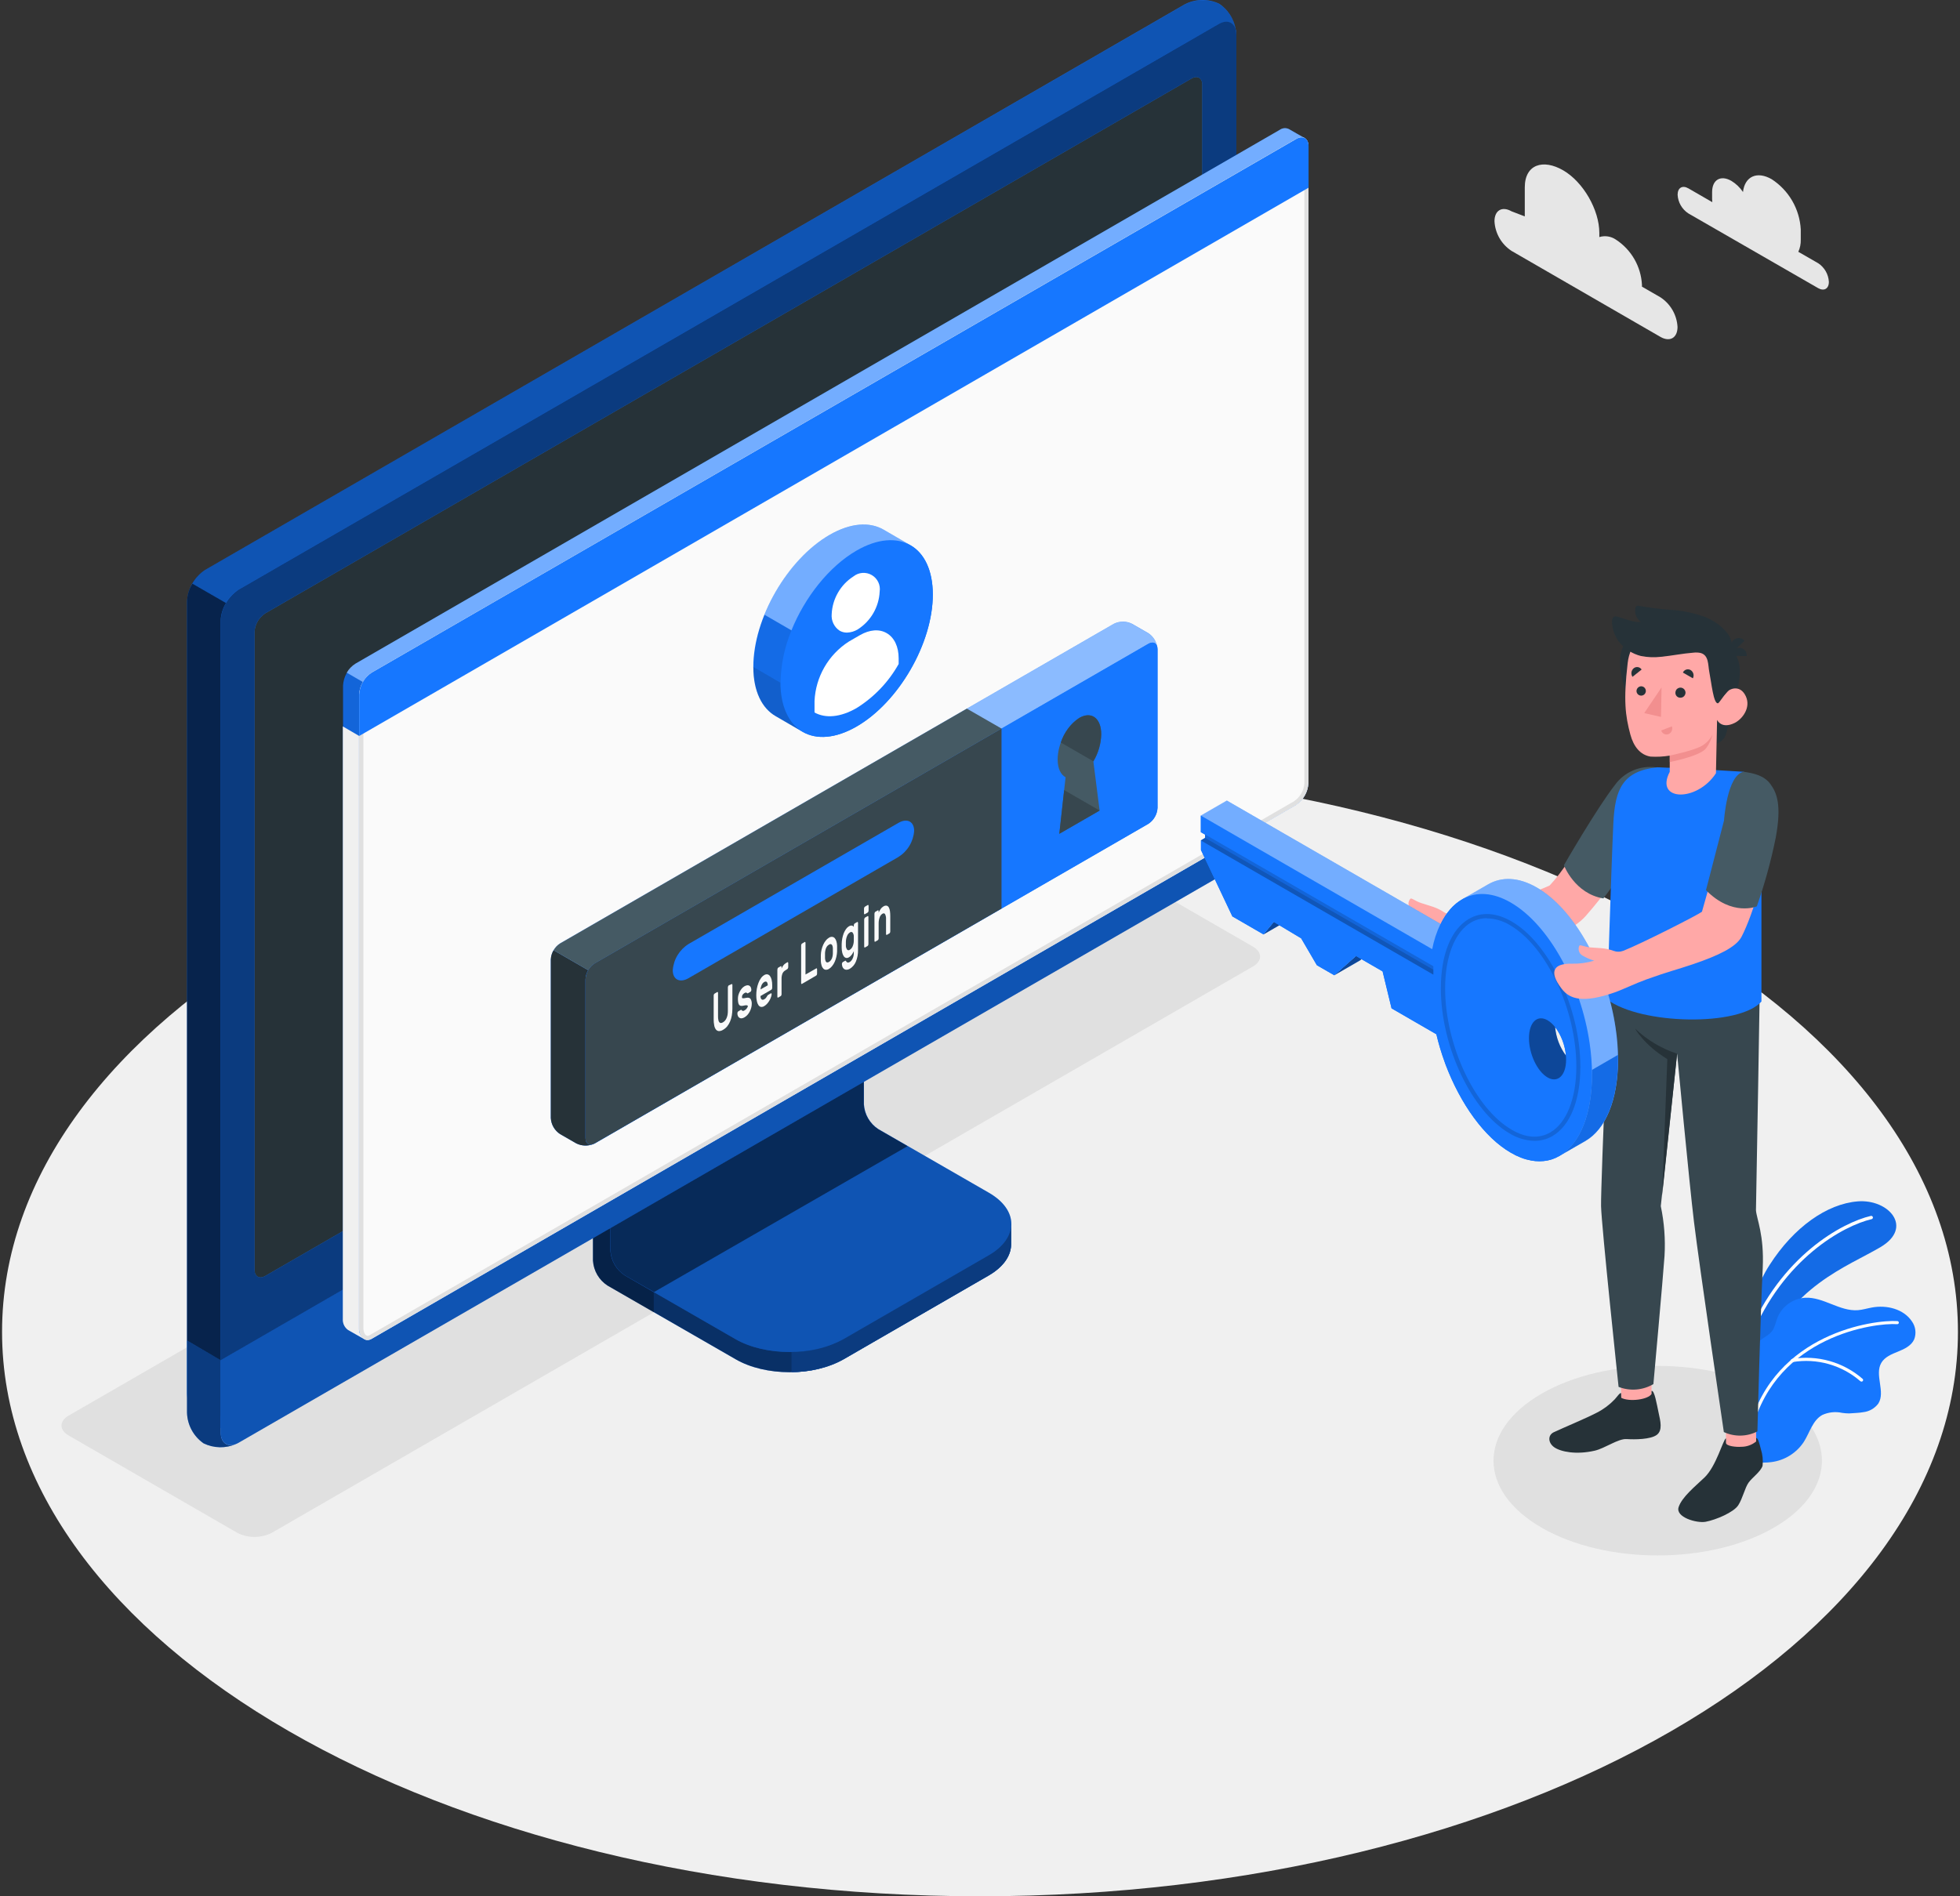 <svg width="186" height="180" viewBox="0 0 186 180" fill="none" xmlns="http://www.w3.org/2000/svg">
<rect x="0" y="0" width="186" height="180" fill="#333333" stroke="none"/>
<path d="M93 180C144.255 180 185.805 156.011 185.805 126.419C185.805 96.827 144.255 72.838 93 72.838C41.745 72.838 0.195 96.827 0.195 126.419C0.195 156.011 41.745 180 93 180Z" fill="#F0F0F0"/>
<path d="M146.297 145.012C140.211 141.499 140.211 135.803 146.297 132.289C152.382 128.776 162.249 128.776 168.335 132.289C174.421 135.803 174.421 141.499 168.335 145.012C162.249 148.526 152.382 148.526 146.297 145.012Z" fill="#E0E0E0"/>
<path d="M22.52 145.501L6.512 136.26C5.61 135.74 5.61 134.893 6.512 134.373L99.624 80.615C100.13 80.358 100.69 80.225 101.257 80.225C101.824 80.225 102.384 80.358 102.89 80.615L118.901 89.855C119.803 90.375 119.803 91.222 118.901 91.742L25.789 145.501C25.282 145.757 24.722 145.891 24.154 145.891C23.587 145.891 23.026 145.757 22.52 145.501Z" fill="#E0E0E0"/>
<path d="M80.06 129.027L93.822 121.07C95.24 120.251 95.949 119.18 95.949 118.104C95.949 117.029 95.949 116.19 95.949 116.19L81.675 108.139C81.276 107.881 80.944 107.533 80.706 107.122C80.467 106.711 80.33 106.25 80.304 105.776V88.803L56.276 102.691V119.656C56.304 120.13 56.443 120.591 56.681 121.001C56.919 121.412 57.25 121.76 57.647 122.02L69.795 129.015C72.623 130.666 77.224 130.666 80.06 129.027Z" fill="#1677FF"/>
<g opacity="0.6">
<path d="M80.06 129.027L93.822 121.07C95.24 120.251 95.949 119.18 95.949 118.104C95.949 117.029 95.949 116.19 95.949 116.19L81.675 108.139C81.276 107.881 80.944 107.533 80.706 107.122C80.467 106.711 80.33 106.25 80.304 105.776V88.803L56.276 102.691V119.656C56.304 120.13 56.443 120.591 56.681 121.001C56.919 121.412 57.25 121.76 57.647 122.02L69.795 129.015C72.623 130.666 77.224 130.666 80.06 129.027Z" fill="black"/>
</g>
<path opacity="0.3" d="M62.04 122.661V124.568L57.636 122.027C57.239 121.768 56.908 121.419 56.67 121.009C56.433 120.598 56.295 120.137 56.269 119.664V102.691L60.846 100.048C60.941 101.21 61.043 102.411 61.142 103.593L57.923 105.444V118.699C57.949 119.173 58.086 119.634 58.325 120.045C58.563 120.456 58.895 120.804 59.294 121.062L62.04 122.661Z" fill="black"/>
<path d="M57.925 118.703C57.953 119.177 58.091 119.637 58.329 120.048C58.567 120.459 58.898 120.807 59.296 121.066L69.782 127.108C72.618 128.743 77.218 128.747 80.058 127.108L93.845 119.152C96.685 117.513 96.685 114.858 93.845 113.22L83.351 107.177C82.954 106.918 82.624 106.569 82.386 106.158C82.149 105.748 82.011 105.288 81.984 104.814V91.556L57.957 105.444L57.925 118.703Z" fill="#1677FF"/>
<path opacity="0.3" d="M57.925 118.703C57.953 119.177 58.091 119.637 58.329 120.048C58.567 120.459 58.898 120.807 59.296 121.066L69.782 127.108C72.618 128.743 77.218 128.747 80.058 127.108L93.845 119.152C96.685 117.513 96.685 114.858 93.845 113.22L83.351 107.177C82.954 106.918 82.624 106.569 82.386 106.158C82.149 105.748 82.011 105.288 81.984 104.814V91.556L57.957 105.444L57.925 118.703Z" fill="black"/>
<path opacity="0.5" d="M86.126 108.796L83.334 107.185C82.937 106.926 82.606 106.577 82.369 106.166C82.132 105.756 81.994 105.295 81.967 104.822V91.556L57.94 105.444V118.703C57.967 119.177 58.105 119.637 58.343 120.048C58.581 120.459 58.912 120.807 59.31 121.066L62.068 122.642L86.126 108.796Z" fill="black"/>
<path d="M95.953 116.193V118.108C95.953 119.183 95.24 120.25 93.826 121.074L80.04 129.026C78.531 129.832 76.846 130.25 75.135 130.244V128.337C76.846 128.343 78.531 127.925 80.04 127.12L93.826 119.159C95.24 118.344 95.953 117.269 95.953 116.193Z" fill="#1677FF"/>
<path opacity="0.5" d="M95.953 116.193V118.108C95.953 119.183 95.24 120.25 93.826 121.074L80.04 129.026C78.531 129.832 76.846 130.25 75.135 130.244V128.337C76.846 128.343 78.531 127.925 80.04 127.12L93.826 119.159C95.24 118.344 95.953 117.269 95.953 116.193Z" fill="black"/>
<path d="M19.322 135.18C19.842 135.431 20.413 135.556 20.989 135.546C21.566 135.535 22.133 135.39 22.643 135.121L115.601 81.453C116.1 81.128 116.515 80.69 116.812 80.174C117.11 79.659 117.282 79.081 117.315 78.487V3.285C117.297 2.707 117.143 2.141 116.865 1.634C116.587 1.127 116.193 0.692 115.716 0.366C115.197 0.115 114.626 -0.01 114.05 0.001C113.473 0.012 112.908 0.158 112.399 0.429L19.44 54.113C18.944 54.44 18.531 54.88 18.237 55.397C17.943 55.913 17.775 56.492 17.747 57.087V132.277C17.764 132.85 17.916 133.411 18.189 133.915C18.463 134.42 18.851 134.853 19.322 135.18Z" fill="#1677FF"/>
<path d="M22.655 135.117L115.614 81.45C116.113 81.125 116.528 80.687 116.826 80.172C117.124 79.656 117.296 79.078 117.327 78.484V3.286C117.327 2.194 116.559 1.749 115.614 2.297L22.655 55.965C22.157 56.29 21.742 56.727 21.444 57.243C21.146 57.758 20.974 58.336 20.942 58.931V134.129C20.942 135.22 21.71 135.665 22.655 135.117Z" fill="#1677FF"/>
<path opacity="0.5" d="M22.655 135.117L115.614 81.45C116.113 81.125 116.528 80.687 116.826 80.172C117.124 79.656 117.296 79.078 117.327 78.484V3.286C117.327 2.194 116.559 1.749 115.614 2.297L22.655 55.965C22.157 56.29 21.742 56.727 21.444 57.243C21.146 57.758 20.974 58.336 20.942 58.931V134.129C20.942 135.22 21.71 135.665 22.655 135.117Z" fill="black"/>
<path d="M22.402 137.07C21.915 137.283 21.387 137.387 20.855 137.376C20.324 137.365 19.8 137.239 19.322 137.007C18.85 136.679 18.461 136.245 18.188 135.739C17.914 135.233 17.763 134.671 17.747 134.096V127.25L20.957 129.109V135.955C20.937 136.952 21.571 137.405 22.402 137.07Z" fill="#1677FF"/>
<path opacity="0.5" d="M22.402 137.07C21.915 137.283 21.387 137.387 20.855 137.376C20.324 137.365 19.8 137.239 19.322 137.007C18.85 136.679 18.461 136.245 18.188 135.739C17.914 135.233 17.763 134.671 17.747 134.096V127.25L20.957 129.109V135.955C20.937 136.952 21.571 137.405 22.402 137.07Z" fill="black"/>
<path d="M20.937 129.109V135.955C20.937 137.046 21.725 137.487 22.65 136.944L115.609 83.276C116.105 82.952 116.519 82.517 116.817 82.004C117.114 81.492 117.287 80.917 117.323 80.326V73.448L20.937 129.109Z" fill="#1677FF"/>
<path opacity="0.3" d="M20.942 129.093V135.955C20.942 137.046 21.73 137.487 22.655 136.944L115.614 83.276C116.11 82.952 116.522 82.516 116.819 82.004C117.116 81.492 117.289 80.917 117.323 80.326V73.448L20.942 129.093Z" fill="black"/>
<path d="M24.15 120.503V59.997C24.168 59.641 24.271 59.293 24.448 58.984C24.627 58.675 24.875 58.412 25.174 58.217L113.067 7.456C113.634 7.129 114.095 7.393 114.095 8.047V68.584C114.076 68.941 113.973 69.288 113.794 69.597C113.616 69.907 113.367 70.169 113.067 70.364L25.178 121.113C24.611 121.44 24.15 121.172 24.15 120.503Z" fill="#1677FF"/>
<path d="M24.15 120.503V59.997C24.168 59.641 24.271 59.293 24.448 58.984C24.627 58.675 24.875 58.412 25.174 58.217L113.067 7.456C113.634 7.129 114.095 7.393 114.095 8.047V68.584C114.076 68.941 113.973 69.288 113.794 69.597C113.616 69.907 113.367 70.169 113.067 70.364L25.178 121.113C24.611 121.44 24.15 121.172 24.15 120.503Z" fill="#263238"/>
<path d="M69.131 103.459C68.663 103.763 68.273 104.174 67.994 104.657C67.715 105.14 67.554 105.682 67.524 106.24C67.524 107.264 68.245 107.681 69.131 107.169C69.599 106.865 69.989 106.454 70.268 105.97C70.547 105.486 70.708 104.943 70.738 104.385C70.738 103.36 70.017 102.947 69.131 103.459Z" fill="#1677FF"/>
<path opacity="0.7" d="M21.445 57.236C21.14 57.749 20.965 58.329 20.937 58.926V129.11L17.747 127.25V57.086C17.767 56.488 17.941 55.905 18.251 55.393L21.445 57.236Z" fill="black"/>
<path opacity="0.3" d="M117.306 3.001C117.184 2.119 116.471 1.819 115.608 2.296L22.649 55.964C22.145 56.279 21.73 56.717 21.44 57.236L18.226 55.381C18.517 54.862 18.934 54.424 19.439 54.109L112.398 0.445C112.907 0.174 113.474 0.027 114.051 0.016C114.628 0.005 115.199 0.131 115.718 0.382C116.155 0.679 116.523 1.067 116.797 1.519C117.071 1.971 117.244 2.476 117.306 3.001Z" fill="black"/>
<path d="M122.322 12.257C122.184 12.188 122.03 12.158 121.876 12.169C121.722 12.181 121.574 12.235 121.448 12.324L33.736 62.995C33.39 63.224 33.102 63.531 32.897 63.891C32.692 64.252 32.574 64.656 32.554 65.07V125.206C32.542 125.409 32.582 125.612 32.671 125.795C32.76 125.977 32.895 126.134 33.062 126.25C33.255 126.356 34.287 126.955 34.594 127.12C34.703 127.176 34.825 127.201 34.947 127.194C35.068 127.187 35.186 127.148 35.288 127.081L122.98 76.411C123.326 76.182 123.613 75.874 123.819 75.514C124.024 75.153 124.142 74.749 124.162 74.335V13.888C124.179 13.735 124.154 13.581 124.089 13.441C124.023 13.302 123.92 13.184 123.791 13.1C123.595 12.97 122.543 12.387 122.322 12.257Z" fill="#1677FF"/>
<path d="M35.267 63.847L122.983 13.197C123.644 12.803 124.164 13.126 124.164 13.89V74.337C124.144 74.751 124.027 75.155 123.821 75.516C123.616 75.876 123.329 76.184 122.983 76.413L35.267 127.083C34.605 127.477 34.085 126.843 34.085 126.079V65.923C34.106 65.509 34.224 65.105 34.429 64.745C34.634 64.384 34.921 64.077 35.267 63.847Z" fill="#FAFAFA"/>
<path d="M123.518 13.424C123.751 13.424 123.786 13.716 123.786 13.889V74.336C123.765 74.683 123.663 75.02 123.489 75.321C123.314 75.622 123.072 75.878 122.782 76.069L35.078 126.739C35.019 126.777 34.951 126.799 34.881 126.802C34.66 126.802 34.487 126.463 34.487 126.077V65.922C34.506 65.575 34.605 65.237 34.775 64.935C34.946 64.632 35.184 64.373 35.471 64.177L123.179 13.534C123.281 13.469 123.398 13.431 123.518 13.424ZM123.518 13.03C123.328 13.038 123.144 13.095 122.983 13.196L35.267 63.846C34.921 64.076 34.634 64.383 34.429 64.744C34.224 65.104 34.106 65.508 34.085 65.922V126.077C34.085 126.684 34.424 127.196 34.873 127.196C35.012 127.193 35.148 127.154 35.267 127.082L122.979 76.412C123.325 76.183 123.612 75.875 123.817 75.515C124.023 75.154 124.14 74.75 124.16 74.336V13.889C124.16 13.345 123.892 13.03 123.499 13.03H123.518Z" fill="#E0E0E0"/>
<path d="M33.038 126.251C33.168 126.318 34.102 126.849 34.511 127.086C34.364 126.964 34.248 126.809 34.171 126.634C34.095 126.459 34.06 126.268 34.07 126.077V69.849L32.534 68.951V125.207C32.521 125.41 32.561 125.612 32.649 125.795C32.738 125.978 32.872 126.135 33.038 126.251Z" fill="#F0F0F0"/>
<path d="M124.18 13.878C124.18 13.122 123.64 12.815 122.998 13.197L35.267 63.847C34.921 64.077 34.634 64.384 34.429 64.745C34.224 65.105 34.106 65.509 34.085 65.923V69.862L124.18 17.817V13.878Z" fill="#1677FF"/>
<g opacity="0.4">
<path d="M122.983 13.196L35.267 63.843C34.915 64.065 34.625 64.373 34.424 64.737L32.9 63.851C33.1 63.499 33.388 63.205 33.735 62.996L121.447 12.326C121.572 12.236 121.72 12.181 121.874 12.169C122.028 12.156 122.183 12.186 122.321 12.255C122.534 12.389 123.531 12.952 123.787 13.09C123.654 13.041 123.512 13.025 123.372 13.043C123.232 13.062 123.098 13.114 122.983 13.196Z" fill="white"/>
</g>
<path opacity="0.15" d="M32.534 68.955V65.052C32.551 64.627 32.677 64.213 32.901 63.851L34.429 64.733C34.208 65.089 34.085 65.496 34.071 65.915V69.853L32.534 68.955Z" fill="black"/>
<path d="M105.684 59.222L53.15 89.551C52.895 89.717 52.682 89.941 52.529 90.204C52.377 90.468 52.289 90.764 52.272 91.068V106.13C52.289 106.434 52.377 106.73 52.529 106.994C52.682 107.257 52.895 107.481 53.15 107.647L54.683 108.529C54.955 108.667 55.256 108.739 55.561 108.739C55.866 108.739 56.167 108.667 56.439 108.529L108.965 78.199C109.22 78.033 109.433 77.808 109.586 77.544C109.738 77.28 109.827 76.984 109.843 76.679V61.613C109.827 61.309 109.738 61.013 109.586 60.749C109.433 60.486 109.22 60.262 108.965 60.096L107.429 59.214C107.158 59.078 106.858 59.008 106.555 59.01C106.252 59.011 105.954 59.084 105.684 59.222Z" fill="#1677FF"/>
<path opacity="0.5" d="M109.841 61.48C109.778 61.027 109.412 60.861 108.97 61.117L56.437 91.447C56.178 91.608 55.965 91.833 55.819 92.101L52.529 90.202C52.677 89.939 52.888 89.717 53.144 89.556L105.681 59.227C105.953 59.089 106.253 59.017 106.558 59.017C106.862 59.017 107.163 59.089 107.434 59.227L108.97 60.109C109.205 60.262 109.403 60.464 109.554 60.7C109.704 60.937 109.802 61.202 109.841 61.48Z" fill="white"/>
<path d="M56.29 108.603C56.032 108.704 55.757 108.75 55.481 108.738C55.204 108.726 54.934 108.656 54.687 108.532L53.15 107.65C52.895 107.483 52.683 107.26 52.53 106.996C52.378 106.733 52.289 106.437 52.272 106.133V91.071C52.284 90.763 52.373 90.464 52.532 90.2L55.821 92.099C55.661 92.359 55.572 92.656 55.561 92.961V108.028C55.561 108.528 55.876 108.76 56.29 108.603Z" fill="#263238"/>
<path d="M56.441 91.446L108.974 61.116C109.459 60.837 109.852 61.061 109.852 61.62V76.687C109.836 76.992 109.747 77.288 109.595 77.552C109.442 77.816 109.23 78.041 108.974 78.207L56.448 108.537C55.964 108.817 55.57 108.588 55.57 108.029V92.966C55.586 92.663 55.673 92.367 55.824 92.103C55.975 91.838 56.187 91.614 56.441 91.446Z" fill="#1677FF"/>
<path d="M91.754 67.266L53.153 89.556C52.897 89.716 52.686 89.939 52.538 90.202L55.827 92.1C55.974 91.833 56.187 91.608 56.446 91.447L95.047 69.16L91.754 67.266Z" fill="#455A64"/>
<path d="M95.042 69.159L56.44 91.446C56.185 91.612 55.972 91.837 55.819 92.101C55.667 92.365 55.578 92.661 55.562 92.966V108.025C55.562 108.584 55.956 108.812 56.44 108.533L95.042 86.246V69.159Z" fill="#37474F"/>
<path d="M65.339 89.61L85.258 78.112C86.082 77.636 86.751 77.975 86.751 78.869C86.715 79.371 86.56 79.857 86.3 80.288C86.04 80.72 85.681 81.083 85.254 81.35L65.339 92.852C64.516 93.329 63.843 92.99 63.843 92.096C63.88 91.593 64.034 91.106 64.294 90.674C64.555 90.243 64.912 89.878 65.339 89.61Z" fill="#1677FF"/>
<path d="M69.42 93.42C69.424 93.415 69.428 93.412 69.433 93.41C69.439 93.407 69.444 93.406 69.45 93.406C69.455 93.406 69.461 93.407 69.466 93.41C69.471 93.412 69.475 93.415 69.479 93.42C69.497 93.446 69.505 93.478 69.503 93.51V95.751C69.503 95.968 69.485 96.184 69.448 96.397C69.415 96.592 69.359 96.783 69.282 96.965C69.212 97.131 69.119 97.288 69.007 97.429C68.896 97.561 68.762 97.672 68.613 97.756C68.495 97.833 68.359 97.874 68.219 97.874C68.165 97.87 68.113 97.855 68.066 97.83C68.018 97.805 67.977 97.77 67.943 97.729C67.856 97.613 67.8 97.478 67.778 97.335C67.74 97.144 67.723 96.95 67.726 96.756V94.511C67.726 94.471 67.734 94.433 67.75 94.396C67.76 94.364 67.781 94.336 67.809 94.318L68.057 94.172C68.065 94.164 68.076 94.16 68.087 94.16C68.098 94.16 68.108 94.164 68.116 94.172C68.135 94.198 68.143 94.231 68.14 94.263V96.476C68.137 96.598 68.149 96.72 68.175 96.839C68.186 96.915 68.219 96.986 68.27 97.043C68.288 97.064 68.31 97.081 68.335 97.092C68.361 97.103 68.388 97.108 68.416 97.106C68.483 97.102 68.548 97.08 68.605 97.043C68.675 97.001 68.738 96.95 68.794 96.89C68.855 96.819 68.906 96.739 68.943 96.653C68.988 96.552 69.021 96.447 69.042 96.338C69.065 96.208 69.075 96.076 69.073 95.944V93.727C69.075 93.687 69.084 93.648 69.101 93.613C69.111 93.58 69.132 93.552 69.16 93.534L69.42 93.42Z" fill="#FAFAFA"/>
<path d="M70.965 95.538C70.967 95.509 70.96 95.48 70.946 95.455C70.936 95.445 70.925 95.437 70.912 95.432C70.899 95.428 70.885 95.426 70.871 95.428C70.823 95.421 70.773 95.421 70.725 95.428L70.497 95.471C70.423 95.489 70.346 95.489 70.272 95.471C70.214 95.452 70.164 95.415 70.13 95.365C70.092 95.301 70.066 95.23 70.055 95.156C70.017 94.945 70.017 94.729 70.055 94.518C70.085 94.397 70.127 94.279 70.181 94.167C70.236 94.055 70.302 93.95 70.379 93.852C70.453 93.759 70.544 93.68 70.646 93.62C70.729 93.569 70.822 93.537 70.918 93.525C70.988 93.518 71.058 93.533 71.119 93.569C71.177 93.604 71.222 93.656 71.249 93.718C71.281 93.792 71.298 93.871 71.3 93.951C71.304 93.99 71.296 94.03 71.276 94.065C71.267 94.097 71.246 94.125 71.217 94.144L70.981 94.281C70.97 94.288 70.958 94.291 70.946 94.291C70.933 94.291 70.921 94.288 70.91 94.281L70.859 94.242C70.839 94.226 70.814 94.216 70.788 94.215C70.737 94.22 70.689 94.238 70.646 94.266C70.585 94.303 70.53 94.351 70.485 94.407C70.437 94.469 70.412 94.546 70.414 94.624C70.408 94.654 70.408 94.685 70.414 94.715C70.421 94.726 70.431 94.735 70.443 94.742C70.454 94.749 70.468 94.753 70.481 94.754C70.524 94.761 70.568 94.761 70.611 94.754L70.831 94.715C71.017 94.679 71.143 94.715 71.225 94.817C71.312 94.963 71.352 95.132 71.34 95.302C71.338 95.419 71.323 95.535 71.292 95.648C71.261 95.771 71.216 95.89 71.158 96.003C71.1 96.119 71.028 96.228 70.942 96.326C70.86 96.421 70.763 96.503 70.654 96.566C70.568 96.621 70.469 96.655 70.367 96.665C70.293 96.667 70.22 96.647 70.158 96.605C70.097 96.564 70.05 96.505 70.024 96.436C69.992 96.361 69.976 96.281 69.977 96.2C69.973 96.159 69.981 96.118 70 96.082C70.01 96.049 70.031 96.021 70.059 96.003L70.296 95.865C70.327 95.865 70.351 95.845 70.367 95.865L70.418 95.92C70.428 95.932 70.441 95.941 70.455 95.948C70.469 95.955 70.485 95.959 70.501 95.96C70.556 95.96 70.61 95.942 70.654 95.908C70.725 95.868 70.789 95.816 70.843 95.755C70.87 95.722 70.893 95.686 70.91 95.648C70.938 95.617 70.957 95.579 70.965 95.538Z" fill="#FAFAFA"/>
<path d="M71.769 94.472C71.768 94.267 71.785 94.063 71.82 93.861C71.853 93.671 71.904 93.485 71.974 93.306C72.032 93.145 72.111 92.992 72.21 92.853C72.293 92.733 72.4 92.632 72.525 92.557C72.617 92.496 72.728 92.472 72.836 92.49C72.933 92.513 73.017 92.57 73.073 92.652C73.147 92.759 73.199 92.879 73.226 93.006C73.264 93.172 73.283 93.341 73.281 93.511V93.755C73.283 93.796 73.273 93.837 73.254 93.873C73.244 93.905 73.223 93.933 73.195 93.952L72.171 94.546C72.168 94.616 72.178 94.685 72.198 94.751C72.213 94.796 72.241 94.835 72.277 94.866C72.309 94.891 72.35 94.904 72.391 94.901C72.439 94.895 72.485 94.879 72.525 94.854C72.585 94.821 72.638 94.779 72.683 94.728C72.723 94.682 72.757 94.632 72.785 94.578C72.802 94.547 72.82 94.517 72.84 94.487C72.857 94.467 72.877 94.45 72.899 94.436L73.144 94.294C73.152 94.288 73.162 94.284 73.173 94.284C73.184 94.284 73.194 94.288 73.203 94.294C73.213 94.307 73.221 94.321 73.225 94.337C73.229 94.353 73.229 94.369 73.226 94.385C73.222 94.462 73.206 94.537 73.179 94.609C73.145 94.719 73.1 94.824 73.045 94.925C72.984 95.04 72.909 95.148 72.825 95.248C72.74 95.349 72.639 95.436 72.525 95.504C72.432 95.565 72.321 95.591 72.21 95.579C72.113 95.555 72.029 95.496 71.974 95.413C71.896 95.294 71.844 95.16 71.82 95.019C71.784 94.839 71.767 94.656 71.769 94.472ZM72.525 93.215C72.465 93.248 72.412 93.293 72.372 93.349C72.328 93.404 72.292 93.465 72.265 93.53C72.238 93.595 72.215 93.662 72.198 93.731C72.184 93.793 72.175 93.857 72.171 93.92L72.864 93.526C72.86 93.472 72.852 93.418 72.84 93.365C72.834 93.317 72.815 93.272 72.785 93.235C72.773 93.218 72.758 93.204 72.741 93.193C72.723 93.182 72.703 93.175 72.683 93.172C72.627 93.167 72.571 93.182 72.525 93.215Z" fill="#FAFAFA"/>
<path d="M74.519 92.116C74.399 92.184 74.305 92.29 74.251 92.416C74.19 92.582 74.162 92.759 74.168 92.936V94.358C74.169 94.398 74.161 94.439 74.145 94.476C74.135 94.508 74.114 94.536 74.085 94.555L73.853 94.688C73.849 94.693 73.845 94.696 73.84 94.698C73.835 94.701 73.829 94.702 73.824 94.702C73.818 94.702 73.812 94.701 73.807 94.698C73.802 94.696 73.798 94.693 73.794 94.688C73.776 94.662 73.768 94.63 73.77 94.598V92.049C73.771 92.009 73.779 91.969 73.794 91.931C73.805 91.899 73.826 91.872 73.853 91.852L74.085 91.719C74.094 91.711 74.104 91.707 74.115 91.707C74.126 91.707 74.137 91.711 74.145 91.719C74.163 91.743 74.171 91.774 74.168 91.805V91.931C74.215 91.826 74.273 91.725 74.341 91.632C74.404 91.546 74.485 91.474 74.578 91.423L74.72 91.34C74.727 91.333 74.737 91.329 74.747 91.329C74.758 91.329 74.767 91.333 74.775 91.34C74.794 91.367 74.803 91.398 74.802 91.431V91.789C74.802 91.83 74.792 91.871 74.775 91.908C74.765 91.939 74.746 91.966 74.72 91.986L74.519 92.116Z" fill="#FAFAFA"/>
<path d="M77.456 91.926C77.46 91.922 77.464 91.918 77.469 91.916C77.475 91.914 77.48 91.913 77.486 91.913C77.491 91.913 77.497 91.914 77.502 91.916C77.507 91.918 77.511 91.922 77.515 91.926C77.533 91.953 77.541 91.985 77.539 92.017V92.41C77.539 92.451 77.531 92.491 77.515 92.529C77.502 92.558 77.481 92.584 77.456 92.603L76.109 93.391C76.101 93.399 76.09 93.403 76.079 93.403C76.069 93.403 76.058 93.399 76.05 93.391C76.032 93.366 76.024 93.335 76.026 93.305V89.76C76.026 89.719 76.034 89.679 76.05 89.641C76.061 89.611 76.082 89.584 76.109 89.567L76.357 89.421C76.365 89.413 76.376 89.409 76.387 89.409C76.398 89.409 76.408 89.413 76.416 89.421C76.434 89.446 76.442 89.477 76.44 89.507V92.505L77.456 91.926Z" fill="#FAFAFA"/>
<path d="M78.667 89.012C78.755 88.95 78.862 88.921 78.97 88.929C79.062 88.936 79.148 88.978 79.21 89.047C79.284 89.132 79.338 89.231 79.368 89.339C79.41 89.478 79.434 89.622 79.439 89.768C79.439 89.799 79.439 89.843 79.439 89.894V90.197C79.439 90.245 79.439 90.288 79.439 90.323C79.431 90.495 79.407 90.665 79.368 90.832C79.332 90.994 79.279 91.152 79.21 91.304C79.148 91.445 79.067 91.578 78.97 91.698C78.887 91.807 78.784 91.899 78.667 91.97C78.576 92.029 78.468 92.058 78.36 92.052C78.269 92.045 78.184 92.002 78.123 91.934C78.048 91.853 77.994 91.754 77.966 91.647C77.924 91.507 77.9 91.363 77.895 91.218C77.895 91.186 77.895 91.147 77.895 91.095V90.792C77.895 90.741 77.895 90.698 77.895 90.666C77.899 90.493 77.922 90.322 77.962 90.154C78 89.99 78.054 89.831 78.123 89.677C78.186 89.537 78.265 89.405 78.36 89.284C78.443 89.174 78.547 89.081 78.667 89.012ZM79.037 90.028C79.037 89.941 79.022 89.854 78.994 89.772C78.979 89.722 78.949 89.677 78.907 89.646C78.874 89.623 78.833 89.614 78.793 89.618C78.748 89.627 78.705 89.644 78.667 89.669C78.621 89.695 78.578 89.727 78.541 89.764C78.496 89.811 78.457 89.864 78.427 89.922C78.387 89.993 78.358 90.07 78.34 90.15C78.314 90.251 78.298 90.354 78.293 90.457C78.293 90.489 78.293 90.524 78.293 90.568V90.847C78.293 90.891 78.293 90.926 78.293 90.95C78.296 91.037 78.312 91.123 78.34 91.206C78.354 91.256 78.385 91.3 78.427 91.332C78.443 91.343 78.462 91.351 78.481 91.356C78.501 91.359 78.521 91.359 78.541 91.355C78.585 91.348 78.628 91.332 78.667 91.308C78.713 91.282 78.755 91.25 78.793 91.214C78.837 91.166 78.875 91.113 78.907 91.056C78.945 90.984 78.974 90.907 78.994 90.828C79.019 90.727 79.034 90.624 79.037 90.52C79.039 90.484 79.039 90.447 79.037 90.41V90.134C79.039 90.099 79.039 90.063 79.037 90.028Z" fill="#FAFAFA"/>
<path d="M80.642 91.316C80.692 91.285 80.737 91.246 80.776 91.201C80.823 91.146 80.864 91.085 80.898 91.02C80.937 90.941 80.967 90.858 80.989 90.772C81.013 90.675 81.025 90.576 81.024 90.477V90.276C81.024 90.315 80.985 90.362 80.957 90.418C80.93 90.475 80.898 90.53 80.862 90.583C80.821 90.638 80.777 90.691 80.728 90.74C80.679 90.792 80.622 90.836 80.559 90.871C80.519 90.898 80.473 90.917 80.425 90.927C80.377 90.936 80.327 90.936 80.279 90.926C80.192 90.898 80.117 90.841 80.067 90.764C80.003 90.662 79.956 90.55 79.929 90.433C79.895 90.284 79.877 90.133 79.874 89.98C79.874 89.929 79.874 89.866 79.874 89.791C79.874 89.716 79.874 89.653 79.874 89.598C79.879 89.425 79.897 89.252 79.929 89.082C79.961 88.915 80.007 88.75 80.067 88.59C80.123 88.451 80.194 88.319 80.279 88.196C80.352 88.087 80.448 87.996 80.559 87.928C80.612 87.897 80.669 87.874 80.728 87.861C80.773 87.853 80.818 87.853 80.862 87.861C80.897 87.871 80.93 87.888 80.957 87.912C80.982 87.932 81.005 87.954 81.024 87.979V87.853C81.024 87.813 81.032 87.773 81.048 87.735C81.059 87.704 81.079 87.678 81.107 87.66L81.339 87.522C81.347 87.515 81.358 87.511 81.369 87.511C81.38 87.511 81.39 87.515 81.398 87.522C81.417 87.549 81.427 87.581 81.426 87.613V90.173C81.436 90.557 81.365 90.938 81.217 91.292C81.101 91.57 80.899 91.805 80.642 91.962C80.554 92.016 80.454 92.047 80.35 92.052C80.269 92.057 80.187 92.036 80.118 91.993C80.051 91.943 79.997 91.879 79.96 91.804C79.922 91.714 79.901 91.618 79.897 91.52C79.894 91.48 79.902 91.439 79.921 91.402C79.931 91.37 79.952 91.342 79.98 91.323L80.189 91.205C80.194 91.2 80.2 91.196 80.206 91.193C80.212 91.191 80.219 91.189 80.226 91.189C80.233 91.189 80.24 91.191 80.247 91.193C80.253 91.196 80.259 91.2 80.264 91.205C80.283 91.226 80.3 91.248 80.315 91.272C80.339 91.314 80.379 91.346 80.425 91.359C80.472 91.394 80.543 91.355 80.642 91.316ZM80.272 89.405C80.272 89.51 80.272 89.613 80.272 89.712C80.26 89.87 80.305 90.026 80.398 90.154C80.433 90.184 80.477 90.2 80.524 90.2C80.57 90.2 80.615 90.184 80.65 90.154C80.764 90.079 80.853 89.972 80.906 89.846C80.978 89.682 81.018 89.506 81.024 89.326C81.024 89.267 81.024 89.196 81.024 89.114C81.024 89.031 81.024 88.96 81.024 88.909C81.032 88.768 80.99 88.628 80.906 88.515C80.871 88.483 80.825 88.465 80.778 88.465C80.73 88.465 80.685 88.483 80.65 88.515C80.538 88.589 80.45 88.695 80.398 88.818C80.317 89.004 80.274 89.203 80.272 89.405Z" fill="#FAFAFA"/>
<path d="M82.344 85.908C82.352 85.902 82.361 85.898 82.371 85.898C82.382 85.898 82.391 85.902 82.399 85.908C82.42 85.934 82.43 85.966 82.427 85.999V86.428C82.427 86.469 82.417 86.51 82.399 86.546C82.388 86.576 82.369 86.602 82.344 86.621L82.08 86.775C82.076 86.779 82.072 86.782 82.067 86.785C82.061 86.787 82.056 86.788 82.05 86.788C82.045 86.788 82.039 86.787 82.034 86.785C82.029 86.782 82.025 86.779 82.021 86.775C82.01 86.763 82.003 86.749 81.998 86.734C81.993 86.719 81.992 86.704 81.993 86.688V86.259C81.993 86.218 82.002 86.177 82.021 86.141C82.032 86.11 82.053 86.084 82.08 86.066L82.344 85.908ZM82.411 89.607C82.411 89.646 82.403 89.685 82.387 89.721C82.375 89.752 82.354 89.779 82.328 89.8L82.092 89.934C82.088 89.938 82.084 89.941 82.079 89.944C82.075 89.946 82.069 89.947 82.064 89.947C82.059 89.947 82.054 89.946 82.049 89.944C82.044 89.941 82.04 89.938 82.037 89.934C82.016 89.909 82.006 89.876 82.009 89.843V87.295C82.009 87.254 82.018 87.213 82.037 87.177C82.048 87.146 82.067 87.119 82.092 87.098L82.328 86.964C82.336 86.957 82.347 86.952 82.358 86.952C82.369 86.952 82.379 86.957 82.387 86.964C82.405 86.989 82.413 87.02 82.411 87.051V89.607Z" fill="#FAFAFA"/>
<path d="M84.485 88.406C84.485 88.447 84.477 88.487 84.461 88.524C84.45 88.555 84.43 88.581 84.402 88.599L84.166 88.737C84.159 88.744 84.149 88.748 84.138 88.748C84.128 88.748 84.118 88.744 84.111 88.737C84.09 88.711 84.08 88.679 84.083 88.646V87.26C84.095 87.096 84.066 86.932 83.997 86.783C83.941 86.685 83.855 86.669 83.733 86.74C83.611 86.822 83.521 86.942 83.477 87.082C83.411 87.268 83.379 87.464 83.382 87.662V89.052C83.382 89.093 83.374 89.133 83.359 89.17C83.349 89.203 83.328 89.231 83.299 89.249L83.067 89.383C83.063 89.387 83.059 89.39 83.054 89.393C83.049 89.395 83.043 89.396 83.037 89.396C83.032 89.396 83.026 89.395 83.021 89.393C83.016 89.39 83.012 89.387 83.008 89.383C82.99 89.358 82.981 89.327 82.984 89.296V86.748C82.984 86.707 82.992 86.667 83.008 86.629C83.017 86.597 83.038 86.569 83.067 86.551L83.299 86.417C83.303 86.413 83.308 86.409 83.313 86.407C83.318 86.405 83.323 86.403 83.329 86.403C83.335 86.403 83.34 86.405 83.345 86.407C83.35 86.409 83.355 86.413 83.359 86.417C83.376 86.444 83.384 86.475 83.382 86.507V86.629C83.434 86.51 83.497 86.395 83.571 86.287C83.636 86.187 83.724 86.105 83.827 86.047C83.917 85.981 84.028 85.953 84.138 85.968C84.182 85.979 84.223 85.999 84.258 86.027C84.293 86.055 84.322 86.089 84.343 86.129C84.4 86.236 84.438 86.352 84.454 86.472C84.475 86.629 84.485 86.787 84.485 86.945V88.406Z" fill="#FAFAFA"/>
<path d="M104.351 76.938L100.526 79.144L101.121 73.779C100.66 73.535 100.368 72.94 100.368 72.086C100.368 70.561 101.298 68.793 102.44 68.147C103.583 67.501 104.508 68.186 104.508 69.722C104.485 70.626 104.227 71.508 103.76 72.283L104.351 76.938Z" fill="#455A64"/>
<path d="M104.355 76.939L100.987 74.997L100.527 79.149L104.355 76.939Z" fill="#37474F"/>
<path d="M102.432 68.136C101.599 68.699 100.978 69.524 100.667 70.48L103.751 72.26C104.218 71.486 104.476 70.604 104.5 69.7C104.508 68.176 103.582 67.478 102.432 68.136Z" fill="#37474F"/>
<path d="M83.841 50.272C82.529 49.516 80.721 49.622 78.72 50.776C74.726 53.084 71.488 58.689 71.488 63.302C71.488 65.618 72.307 67.241 73.623 67.989L76.171 69.47C77.479 70.226 79.287 70.116 81.292 68.962C85.286 66.658 88.524 61.049 88.524 56.436C88.524 54.132 87.713 52.497 86.405 51.761" fill="#1677FF"/>
<path d="M81.288 52.261C77.294 54.57 74.057 60.179 74.057 64.787C74.057 69.396 77.294 71.271 81.288 68.963C85.283 66.654 88.524 61.049 88.52 56.437C88.516 51.824 85.279 49.957 81.288 52.261Z" fill="#1677FF"/>
<path d="M85.281 62.496V63.024C84.325 64.732 82.952 66.171 81.291 67.207C79.735 68.101 78.329 68.2 77.297 67.629V66.541C77.35 65.41 77.673 64.308 78.239 63.328C78.805 62.347 79.598 61.516 80.551 60.905L81.602 60.298C82.532 59.763 83.438 59.692 84.147 60.105C84.856 60.519 85.281 61.389 85.281 62.496Z" fill="#1677FF"/>
<path opacity="0.4" d="M83.843 50.273L86.403 51.762C85.096 51.002 83.288 51.108 81.283 52.263C78.667 53.775 76.375 56.702 75.106 59.837L72.542 58.352C73.814 55.201 76.087 52.29 78.719 50.778C80.727 49.627 82.535 49.517 83.843 50.273Z" fill="white"/>
<path opacity="0.2" d="M76.084 69.411L73.63 67.989C72.314 67.241 71.495 65.626 71.495 63.302L74.059 64.791C74.075 67.036 74.831 68.635 76.084 69.411Z" fill="black"/>
<path opacity="0.1" d="M72.548 58.352L75.112 59.837C74.455 61.406 74.103 63.086 74.073 64.788L71.508 63.299C71.54 61.599 71.893 59.92 72.548 58.352Z" fill="black"/>
<path d="M80.375 60.049C80.131 60.051 79.89 59.989 79.678 59.867C79.422 59.697 79.217 59.461 79.085 59.183C78.953 58.906 78.897 58.598 78.926 58.292C78.959 57.574 79.164 56.875 79.523 56.253C79.882 55.63 80.385 55.103 80.99 54.715C81.233 54.521 81.528 54.405 81.838 54.382C82.148 54.359 82.458 54.43 82.727 54.586C82.996 54.742 83.211 54.975 83.346 55.255C83.48 55.535 83.526 55.85 83.479 56.157C83.445 56.874 83.24 57.573 82.881 58.196C82.522 58.818 82.019 59.345 81.415 59.733C81.102 59.929 80.744 60.037 80.375 60.049Z" fill="white"/>
<path d="M84.147 60.1C83.438 59.687 82.532 59.758 81.602 60.293L80.551 60.9C79.597 61.512 78.804 62.343 78.238 63.325C77.672 64.306 77.349 65.409 77.297 66.54V67.632C78.329 68.203 79.735 68.104 81.291 67.21C82.952 66.174 84.325 64.735 85.281 63.027V62.499C85.281 61.388 84.872 60.518 84.147 60.1Z" fill="white"/>
<path d="M165.121 128.243C165.121 128.243 165.645 123.643 167.933 120.07C170.222 116.497 173.365 114.272 176.3 114.039C179.234 113.807 181.605 116.509 178.466 118.372C175.327 120.235 169.749 122.118 167.181 129.051L165.121 128.243Z" fill="#1677FF"/>
<path opacity="0.1" d="M165.121 128.243C165.121 128.243 165.645 123.643 167.933 120.07C170.222 116.497 173.365 114.272 176.3 114.039C179.234 113.807 181.605 116.509 178.466 118.372C175.327 120.235 169.749 122.118 167.181 129.051L165.121 128.243Z" fill="black"/>
<path d="M165.985 127.046H165.954C165.915 127.03 165.884 127 165.868 126.961C165.852 126.923 165.852 126.88 165.867 126.841C168.963 119.219 174.856 116.033 177.542 115.418C177.562 115.413 177.583 115.413 177.604 115.416C177.624 115.42 177.644 115.427 177.661 115.438C177.679 115.449 177.694 115.463 177.706 115.48C177.718 115.497 177.727 115.516 177.731 115.536C177.736 115.556 177.736 115.577 177.733 115.598C177.73 115.618 177.722 115.638 177.711 115.655C177.7 115.673 177.686 115.688 177.669 115.7C177.652 115.712 177.633 115.721 177.613 115.725C174.982 116.332 169.203 119.459 166.159 126.963C166.143 126.995 166.118 127.02 166.086 127.035C166.055 127.05 166.019 127.054 165.985 127.046Z" fill="white"/>
<path d="M181.653 127.135C181.389 127.734 180.735 128.049 180.129 128.293C179.522 128.538 178.86 128.801 178.53 129.369C177.868 130.511 178.955 132.126 178.246 133.233C178.079 133.456 177.869 133.642 177.628 133.782C177.387 133.921 177.12 134.01 176.844 134.044C176.391 134.127 175.93 134.127 175.473 134.166C175.254 134.163 175.036 134.146 174.819 134.115C174.183 133.973 173.517 134.044 172.925 134.316C172.015 134.828 171.743 135.974 171.184 136.86C170.842 137.382 170.391 137.824 169.863 138.156C169.335 138.488 168.741 138.701 168.123 138.783C167.729 138.834 166.941 138.909 166.547 138.676C166.517 138.661 166.487 138.643 166.461 138.621C166.402 138.558 166.331 138.475 166.299 138.432C166.297 138.423 166.297 138.414 166.299 138.405C166.138 137.81 166.402 137.195 166.413 136.581V136.471C166.386 135.758 166.366 135.049 166.35 134.34C166.316 133.027 166.303 131.714 166.311 130.401C166.311 129.55 166.217 128.62 166.579 127.821C166.973 126.938 167.965 126.919 168.34 126.056C168.489 125.709 168.568 125.343 168.714 124.993C168.939 124.483 169.3 124.045 169.757 123.726C170.214 123.407 170.75 123.22 171.306 123.185C173.035 123.098 174.583 124.496 176.312 124.366C176.757 124.331 177.194 124.193 177.635 124.114C179.034 123.85 180.653 124.248 181.44 125.434C181.613 125.678 181.723 125.961 181.76 126.258C181.797 126.555 181.761 126.856 181.653 127.135Z" fill="#1677FF"/>
<path d="M166.126 135.675C166.089 135.664 166.057 135.639 166.038 135.605C166.019 135.572 166.014 135.532 166.023 135.494C168.41 126.537 177.84 125.253 180.058 125.403C180.077 125.404 180.096 125.408 180.114 125.417C180.132 125.425 180.147 125.437 180.16 125.452C180.173 125.467 180.183 125.484 180.189 125.503C180.195 125.521 180.197 125.541 180.196 125.56C180.192 125.598 180.173 125.634 180.144 125.659C180.114 125.684 180.077 125.696 180.038 125.694C177.876 125.54 168.643 126.805 166.307 135.573C166.296 135.61 166.271 135.642 166.237 135.661C166.203 135.68 166.163 135.685 166.126 135.675Z" fill="white"/>
<path d="M176.614 131.138C176.584 131.134 176.556 131.12 176.535 131.099C175.663 130.343 174.635 129.79 173.525 129.477C172.414 129.164 171.249 129.101 170.111 129.291C170.072 129.294 170.034 129.283 170.003 129.26C169.973 129.237 169.952 129.203 169.945 129.165C169.94 129.126 169.949 129.087 169.972 129.055C169.995 129.024 170.029 129.002 170.067 128.995C171.254 128.798 172.47 128.865 173.628 129.193C174.785 129.52 175.856 130.1 176.764 130.89C176.777 130.904 176.789 130.92 176.796 130.938C176.804 130.956 176.808 130.975 176.808 130.994C176.808 131.014 176.804 131.033 176.796 131.051C176.789 131.069 176.777 131.085 176.764 131.099C176.746 131.12 176.722 131.135 176.695 131.142C176.668 131.149 176.64 131.148 176.614 131.138Z" fill="white"/>
<path d="M143.446 20.061L144.699 20.541V17.784C144.699 15.594 146.444 15.07 148.338 16.165C150.237 17.26 151.773 19.919 151.773 22.109V22.503C152.037 22.422 152.316 22.402 152.589 22.444C152.862 22.487 153.121 22.59 153.349 22.747C154.068 23.216 154.667 23.848 155.096 24.592C155.525 25.336 155.772 26.171 155.818 27.029V27.21L157.567 28.218C158.04 28.527 158.434 28.943 158.717 29.432C158.999 29.921 159.163 30.47 159.194 31.035C159.194 32.074 158.465 32.496 157.567 31.976L143.446 23.818C142.973 23.51 142.579 23.094 142.297 22.605C142.015 22.116 141.852 21.566 141.823 21.002C141.823 19.966 142.544 19.545 143.446 20.061Z" fill="#E6E6E6"/>
<path d="M160.223 17.879L162.495 19.191C162.483 19.092 162.476 18.992 162.476 18.892V18.234C162.476 17.052 163.295 16.587 164.311 17.174C164.748 17.442 165.121 17.8 165.406 18.226C165.572 16.753 166.73 16.205 168.132 17.013C168.933 17.534 169.601 18.237 170.08 19.064C170.559 19.892 170.836 20.82 170.889 21.775V22.76C170.899 23.153 170.82 23.544 170.657 23.902L172.547 24.989C172.842 25.184 173.087 25.446 173.262 25.753C173.437 26.061 173.538 26.405 173.556 26.758C173.556 27.408 173.099 27.672 172.536 27.349L160.223 20.259C159.925 20.064 159.677 19.803 159.5 19.495C159.322 19.187 159.221 18.841 159.202 18.486C159.202 17.82 159.659 17.556 160.223 17.879Z" fill="#E6E6E6"/>
<path d="M151.424 77.659C149.77 80.455 148.178 82.886 147.06 84.052C144.936 85.036 139.95 86.557 138 86.809C137.658 86.852 137.311 86.771 137.023 86.58C136.255 86.076 135.66 85.993 134.853 85.714C134.219 85.497 133.951 85.194 133.833 85.32C133.711 85.463 133.649 85.648 133.662 85.836C133.674 86.023 133.76 86.199 133.9 86.324C134.203 86.612 134.538 86.863 134.9 87.073C134.035 87.287 133.133 87.303 132.261 87.12C130.571 86.675 129.776 87.486 130.918 89.322C131.312 89.976 132.935 91.027 136.196 90.744C137.359 90.681 138.518 90.549 139.666 90.35C142.794 89.68 146.272 89.034 148.411 88.38C149.206 88.067 149.918 87.574 150.49 86.939C154.087 82.838 155.28 79.916 156.856 77.261L156.722 72.928C154.169 72.841 152.806 75.319 151.424 77.659Z" fill="#FFA8A7"/>
<path d="M157.156 72.842C156.416 72.738 155.662 72.838 154.974 73.132C154.287 73.425 153.693 73.901 153.257 74.508C151.508 76.749 148.412 82.13 148.412 82.13C148.412 82.13 149.424 84.828 152.158 85.281L156.55 79.349C156.55 79.349 158.629 75.229 157.156 72.842Z" fill="#455A64"/>
<path d="M166.654 133.319H163.79V138.424H166.654V133.319Z" fill="#FFA8A7"/>
<path d="M156.728 133.049L153.868 133.151L153.722 127.747L156.728 127.645V133.049Z" fill="#FFA8A7"/>
<path d="M167.055 89.129C167.055 91.973 166.637 114.886 166.637 114.886C166.701 115.705 167.425 117.218 167.28 120.365C167.063 124.639 166.775 135.872 166.775 135.872C166.284 136.124 165.741 136.26 165.189 136.271C164.637 136.282 164.09 136.167 163.589 135.935C163.589 135.935 161.265 120.18 160.753 115.961C160.304 112.262 159.154 100.02 159.154 100.02L157.606 114.492C157.934 116.045 158.053 117.634 157.96 119.219C157.826 121.188 156.904 131.382 156.904 131.382C156.41 131.674 155.855 131.849 155.282 131.895C154.71 131.941 154.134 131.855 153.6 131.646C153.6 131.646 151.969 116.284 151.937 114.48C151.898 112.432 152.891 89.106 152.891 89.106L167.055 89.129Z" fill="#37474F"/>
<path d="M163.791 136.952V136.527C163.515 136.649 162.881 139.178 161.743 140.257C160.841 141.116 159.612 142.104 159.297 143.061C158.981 144.019 161.01 144.605 161.857 144.452C162.834 144.271 164.535 143.55 164.961 142.876C165.386 142.203 165.587 141.226 165.934 140.737C166.28 140.249 167.08 139.705 167.265 139.138C167.323 138.608 167.268 138.071 167.104 137.563C166.97 137.035 166.828 136.456 166.655 136.507V136.83C166.251 137.161 165.743 137.34 165.221 137.334C164.803 137.37 163.787 137.283 163.791 136.952Z" fill="#263238"/>
<path d="M153.838 132.229C153.688 132.229 153.566 132.454 153.239 132.824C152.753 133.335 152.184 133.761 151.557 134.084C150.486 134.644 148.406 135.502 147.457 135.948C146.866 136.223 146.893 136.964 147.504 137.385C148.114 137.807 149.584 138.11 151.348 137.7C152.309 137.476 153.562 136.55 154.358 136.601C155.153 136.653 156.63 136.637 157.217 136.208C157.804 135.778 157.568 134.888 157.402 134.12C157.221 133.277 157.009 131.965 156.729 132.024V132.32C156.386 132.863 154.61 133.084 153.853 132.686L153.838 132.229Z" fill="#263238"/>
<path d="M159.154 100.021C157.665 99.533 156.303 98.719 155.168 97.638C155.168 97.638 155.956 99.138 158.225 100.537L157.736 113.46L159.154 100.021Z" fill="#263238"/>
<path d="M165.455 73.258C165.455 73.258 167.819 73.802 167.649 78.072L167.157 84.866V95.068C165.054 97.455 155.734 97.282 152.524 94.879C152.524 94.879 152.886 82.806 153.103 78.158C153.257 74.858 154.017 73.195 157.262 72.833L161.253 73.006L165.455 73.258Z" fill="#1677FF"/>
<path d="M162.445 64.388C162.459 64.96 162.359 65.529 162.152 66.062C161.945 66.594 161.634 67.081 161.238 67.493C160.842 67.906 160.368 68.236 159.844 68.464C159.32 68.692 158.755 68.814 158.184 68.824C155.82 68.824 154.434 66.783 153.922 64.388C152.976 60.004 155.828 59.949 158.184 59.949C159.337 59.973 160.434 60.454 161.234 61.286C162.033 62.119 162.469 63.235 162.445 64.388Z" fill="#263238"/>
<path d="M164.621 66.181C164.621 66.181 163.967 69.379 163.704 69.907C163.538 70.225 163.255 70.466 162.916 70.58L162.963 68.331L164.621 66.181Z" fill="#263238"/>
<path d="M163.797 61.6C163.797 61.6 164.266 61.482 164.766 62.262C165.191 62.928 165.29 64.424 164.62 66.201L163.387 66.35L163.797 61.6Z" fill="#263238"/>
<path d="M164.251 62.25L165.763 62.278C165.774 62.18 165.764 62.081 165.734 61.988C165.704 61.894 165.656 61.807 165.591 61.733C165.526 61.66 165.447 61.6 165.358 61.558C165.269 61.516 165.172 61.493 165.074 61.49C164.867 61.493 164.669 61.572 164.517 61.713C164.365 61.853 164.27 62.044 164.251 62.25Z" fill="#263238"/>
<path d="M164.437 61.892L165.556 60.817C165.491 60.741 165.412 60.679 165.322 60.636C165.232 60.592 165.135 60.567 165.035 60.563C164.936 60.559 164.836 60.576 164.744 60.612C164.651 60.648 164.566 60.703 164.496 60.774C164.348 60.919 164.259 61.114 164.248 61.322C164.237 61.529 164.305 61.733 164.437 61.892Z" fill="#263238"/>
<path d="M163.017 66.332C163.266 66.485 163.616 65.993 163.923 65.658C164.231 65.323 165.184 65.016 165.68 66.103C166.176 67.19 165.33 68.266 164.621 68.62C163.348 69.25 162.947 68.333 162.947 68.333L162.84 73.398C161.052 76.155 156.995 76.069 158.456 73.264V71.724C157.855 71.824 157.245 71.856 156.636 71.819C155.644 71.661 155.021 70.846 154.718 69.727C154.238 67.931 154.052 66.481 154.462 62.948C154.911 59.08 159.236 59.037 161.552 60.585C163.868 62.133 163.017 66.332 163.017 66.332Z" fill="#FFA8A7"/>
<path d="M157.629 62.345C158.661 62.243 159.681 62.03 160.717 61.951C160.941 61.924 161.167 61.935 161.387 61.983C162.175 62.2 162.08 63.121 162.206 63.763C162.423 64.874 162.6 66.753 163.017 66.761C163.144 66.761 163.616 65.945 163.923 65.654C164.092 65.403 164.188 65.11 164.199 64.807C164.278 64.35 164.317 63.882 164.353 63.417C164.384 63.023 164.424 62.629 164.424 62.235C164.442 61.79 164.406 61.344 164.317 60.908C164.219 60.536 164.029 60.195 163.766 59.915L163.687 59.828C163.168 59.285 162.538 58.861 161.84 58.584C160.835 58.207 159.782 57.978 158.712 57.902C157.644 57.827 156.58 57.695 155.526 57.508C155.465 57.491 155.401 57.491 155.341 57.508C155.298 57.532 155.262 57.566 155.235 57.607C155.209 57.649 155.194 57.696 155.191 57.745C155.148 57.989 155.175 58.241 155.269 58.471C155.363 58.702 155.52 58.9 155.723 59.044C155.01 59.1 154.19 58.729 153.505 58.54C153.45 58.517 153.39 58.505 153.33 58.505C153.269 58.505 153.21 58.517 153.154 58.54C153.086 58.588 153.037 58.66 153.017 58.741C152.967 58.926 152.96 59.12 152.997 59.308C153.06 59.879 153.272 60.422 153.611 60.884C154.142 61.575 154.892 62.065 155.738 62.274C156.361 62.395 156.999 62.418 157.629 62.345Z" fill="#263238"/>
<path d="M158.461 71.723C158.461 71.723 160.674 71.258 161.446 70.829C161.906 70.577 162.28 70.193 162.518 69.726C162.402 70.195 162.194 70.636 161.907 71.025C161.344 71.782 158.461 72.333 158.461 72.333V71.723Z" fill="#F28F8F"/>
<path d="M158.991 65.752C158.987 65.874 159.031 65.992 159.114 66.082C159.196 66.171 159.311 66.224 159.433 66.229C159.529 66.237 159.626 66.216 159.71 66.168C159.794 66.12 159.862 66.047 159.904 65.96C159.946 65.873 159.962 65.775 159.947 65.68C159.933 65.584 159.89 65.495 159.825 65.424C159.759 65.353 159.673 65.303 159.579 65.281C159.484 65.26 159.386 65.267 159.296 65.303C159.206 65.339 159.128 65.4 159.074 65.481C159.02 65.561 158.991 65.656 158.991 65.752Z" fill="#263238"/>
<path d="M159.703 63.841L160.652 64.388C160.721 64.254 160.737 64.097 160.696 63.951C160.655 63.805 160.56 63.68 160.431 63.601C160.368 63.565 160.299 63.544 160.227 63.537C160.155 63.53 160.083 63.538 160.014 63.56C159.946 63.583 159.882 63.62 159.829 63.668C159.775 63.716 159.732 63.775 159.703 63.841Z" fill="#263238"/>
<path d="M158.659 68.946L157.646 69.34C157.667 69.41 157.701 69.474 157.748 69.53C157.794 69.585 157.851 69.631 157.916 69.663C157.98 69.696 158.051 69.715 158.123 69.719C158.196 69.723 158.268 69.712 158.336 69.687C158.474 69.627 158.584 69.518 158.644 69.38C158.704 69.243 158.709 69.088 158.659 68.946Z" fill="#F28F8F"/>
<path d="M154.921 64.247L155.787 63.554C155.748 63.493 155.697 63.442 155.637 63.402C155.577 63.363 155.509 63.337 155.438 63.325C155.367 63.313 155.295 63.317 155.225 63.335C155.156 63.354 155.091 63.387 155.035 63.432C154.919 63.53 154.843 63.667 154.822 63.818C154.801 63.968 154.836 64.121 154.921 64.247Z" fill="#263238"/>
<path d="M155.3 65.623C155.307 65.709 155.339 65.792 155.392 65.86C155.445 65.928 155.516 65.98 155.598 66.008C155.68 66.037 155.768 66.04 155.852 66.019C155.936 65.999 156.012 65.954 156.07 65.89C156.129 65.827 156.168 65.748 156.183 65.662C156.197 65.577 156.187 65.489 156.152 65.41C156.118 65.331 156.061 65.263 155.989 65.216C155.916 65.168 155.832 65.143 155.745 65.143C155.684 65.145 155.625 65.159 155.569 65.184C155.514 65.209 155.464 65.245 155.423 65.29C155.381 65.335 155.349 65.387 155.328 65.444C155.307 65.501 155.298 65.562 155.3 65.623Z" fill="#263238"/>
<path d="M157.677 65.252L157.626 68.052L156.034 67.69L157.677 65.252Z" fill="#F28F8F"/>
<path d="M119.889 88.707L122.358 87.281L123.335 86.096L120.869 87.522L119.889 88.707Z" fill="#1677FF"/>
<path opacity="0.4" d="M119.889 88.707L122.358 87.281L123.335 86.096L120.869 87.522L119.889 88.707Z" fill="black"/>
<path d="M126.604 92.584L129.073 91.158L131.133 89.334L128.668 90.756L126.604 92.584Z" fill="#1677FF"/>
<path opacity="0.4" d="M126.604 92.584L129.073 91.158L131.133 89.334L128.668 90.756L126.604 92.584Z" fill="black"/>
<path d="M147.58 97.503C148.164 98.285 148.518 99.216 148.6 100.189C148.019 99.405 147.666 98.475 147.58 97.503ZM153.319 97.578C152.488 91.925 149.451 86.336 145.835 84.244C144.098 83.24 142.491 83.204 141.203 83.957L138.879 85.296L138.749 85.375C138.646 85.432 138.546 85.495 138.45 85.564C138.259 85.695 138.08 85.843 137.914 86.005L137.835 86.08C137.764 86.151 137.69 86.233 137.623 86.312C137.556 86.391 137.453 86.513 137.374 86.619C137.207 86.84 137.056 87.071 136.921 87.313C136.851 87.435 136.784 87.565 136.721 87.707L116.423 75.992L113.958 77.414V78.99L114.166 79.108L114.363 79.222V79.537L113.969 79.77V80.683L116.951 86.986L119.897 88.691L120.878 87.51L123.478 89.066L124.971 91.622L126.617 92.571L128.677 90.743L131.206 92.205L132.057 95.714L136.307 98.172C136.517 99.066 136.78 99.945 137.095 100.807C137.122 100.894 137.158 100.985 137.193 101.083C138.603 104.786 140.845 107.957 143.373 109.418C143.676 109.598 143.994 109.752 144.323 109.879C144.496 109.948 144.674 110.007 144.854 110.056C145.012 110.098 145.17 110.133 145.327 110.162C145.825 110.253 146.334 110.253 146.832 110.162L147.037 110.111C147.135 110.091 147.231 110.064 147.324 110.028L147.545 109.942C147.623 109.914 147.698 109.878 147.769 109.835C147.842 109.804 147.913 109.768 147.982 109.729L148.084 109.666C148.103 109.66 148.12 109.651 148.136 109.638C148.699 109.315 150.085 108.512 150.463 108.299C152.338 107.212 153.552 104.463 153.552 100.575C153.548 99.572 153.471 98.57 153.319 97.578Z" fill="#1677FF"/>
<path d="M146.862 102.275C145.885 101.711 145.097 100.041 145.097 98.544C145.097 97.048 145.885 96.287 146.862 96.847C147.839 97.406 148.623 99.08 148.623 100.581C148.623 102.082 147.835 102.838 146.862 102.275ZM150.852 99.001C150.025 93.353 146.988 87.76 143.368 85.672C141.69 84.703 140.138 84.632 138.878 85.298L138.748 85.377C138.644 85.433 138.544 85.497 138.448 85.566C138.257 85.697 138.078 85.845 137.913 86.007L137.834 86.082C137.763 86.153 137.688 86.235 137.621 86.314C137.554 86.393 137.452 86.515 137.373 86.621C137.206 86.841 137.054 87.073 136.92 87.314C136.849 87.437 136.782 87.567 136.719 87.708C136.352 88.47 136.087 89.276 135.931 90.107L113.956 77.416V78.992L114.165 79.11L114.362 79.224V79.539L113.968 79.772V80.685L116.95 86.988L119.896 88.693L120.877 87.511L123.476 89.067L124.969 91.624L126.616 92.573L128.676 90.745L131.205 92.207L132.055 95.716L136.309 98.174C136.52 99.067 136.783 99.947 137.097 100.809C137.125 100.896 137.16 100.987 137.196 101.085C138.606 104.788 140.847 107.958 143.376 109.42C143.679 109.6 143.996 109.754 144.325 109.881C144.499 109.95 144.676 110.009 144.857 110.058C145.014 110.1 145.172 110.135 145.33 110.164C145.827 110.255 146.337 110.255 146.834 110.164L147.039 110.113C147.137 110.093 147.233 110.066 147.327 110.03L147.547 109.944C147.625 109.915 147.7 109.88 147.772 109.837C147.845 109.806 147.916 109.77 147.984 109.731L148.087 109.668C148.105 109.662 148.123 109.653 148.138 109.64C149.934 108.506 151.088 105.796 151.088 102.003C151.082 100.998 151.003 99.995 150.852 99.001Z" fill="#1677FF"/>
<path opacity="0.4" d="M148.621 100.576C148.621 102.077 147.833 102.837 146.86 102.274C145.887 101.711 145.096 100.044 145.096 98.544C145.096 97.043 145.883 96.283 146.86 96.846C147.142 97.017 147.387 97.242 147.581 97.508C147.666 98.48 148.019 99.41 148.601 100.194C148.616 100.321 148.622 100.449 148.621 100.576Z" fill="black"/>
<path opacity="0.4" d="M153.544 100.572C153.544 104.459 152.331 107.209 150.456 108.296C150.062 108.508 148.692 109.312 148.128 109.635C149.924 108.501 151.079 105.791 151.079 101.997C151.074 100.994 150.998 99.992 150.85 99C150.023 93.352 146.986 87.758 143.366 85.671C141.688 84.702 140.136 84.631 138.876 85.296L141.2 83.957C142.488 83.205 144.095 83.24 145.832 84.245C149.452 86.336 152.489 91.926 153.316 97.578C153.466 98.569 153.542 99.569 153.544 100.572Z" fill="white"/>
<path d="M151.078 101.991C151.078 105.784 149.924 108.494 148.128 109.629C148.691 109.306 150.078 108.502 150.456 108.289C152.331 107.202 153.544 104.453 153.544 100.565C153.544 100.423 153.544 100.278 153.544 100.132L151.078 101.558C151.074 101.711 151.078 101.853 151.078 101.991Z" fill="#1677FF"/>
<path opacity="0.1" d="M151.078 101.991C151.078 105.784 149.924 108.494 148.128 109.629C148.691 109.306 150.078 108.502 150.456 108.289C152.331 107.202 153.544 104.453 153.544 100.565C153.544 100.423 153.544 100.278 153.544 100.132L151.078 101.558C151.074 101.711 151.078 101.853 151.078 101.991Z" fill="black"/>
<path opacity="0.15" d="M136.023 91.717V92.517L113.958 79.778L114.363 79.542V79.211L136.023 91.717Z" fill="black"/>
<path opacity="0.15" d="M136.023 92.049V92.518L113.958 79.779L114.363 79.543V79.539L136.023 92.049Z" fill="black"/>
<path opacity="0.15" d="M145.62 108.292C144.784 108.271 143.969 108.027 143.257 107.587C139.661 105.511 136.734 99.335 136.734 93.821C136.734 90.603 137.707 88.2 139.405 87.219C140.586 86.534 141.985 86.62 143.454 87.467C147.046 89.543 149.973 95.739 149.973 101.253C149.973 104.468 149 106.874 147.302 107.851C146.79 108.144 146.21 108.296 145.62 108.292ZM141.11 87.16C140.585 87.157 140.069 87.293 139.613 87.554C138.065 88.448 137.14 90.792 137.14 93.817C137.14 99.205 139.976 105.24 143.466 107.241C144.801 108.028 146.065 108.099 147.117 107.493C148.665 106.599 149.591 104.259 149.591 101.234C149.591 95.841 146.755 89.811 143.269 87.806C142.617 87.41 141.873 87.192 141.11 87.176V87.16Z" fill="black"/>
<path opacity="0.4" d="M136.702 87.699C136.334 88.46 136.069 89.267 135.914 90.097L113.938 77.406L116.404 75.984L136.702 87.699Z" fill="white"/>
<path d="M165.262 88.932C166.412 86.754 167.727 81.862 168.381 79.392C169.311 75.886 167.806 73.68 166.097 73.59C165.029 73.755 161.512 86.545 161.512 86.545C161.118 86.856 155.773 89.57 154.055 90.251C153.748 90.368 153.409 90.368 153.102 90.251C152.279 89.952 151.716 90.007 150.908 89.928C150.274 89.865 149.955 89.641 149.872 89.775C149.797 89.941 149.787 90.129 149.845 90.302C149.903 90.476 150.024 90.621 150.183 90.708C150.531 90.911 150.901 91.072 151.286 91.189C150.596 91.398 149.876 91.495 149.155 91.477C147.501 91.441 146.906 92.158 148.19 93.84C148.978 94.888 150.282 95.219 153.193 94.214C154.028 93.923 155.162 93.359 156.222 92.977C158.404 92.189 158.979 92.095 160.641 91.532C163.064 90.712 164.75 89.901 165.262 88.932Z" fill="#FFA8A7"/>
<path d="M165.456 73.259C166.46 73.397 167.426 73.621 168.02 74.441C168.615 75.26 169.092 76.41 168.509 79.541C168.062 81.744 167.465 83.912 166.72 86.033C166.72 86.033 164.381 87.033 161.895 84.496L163.605 77.887C163.605 77.887 163.88 73.59 165.456 73.259Z" fill="#455A64"/>
</svg>
